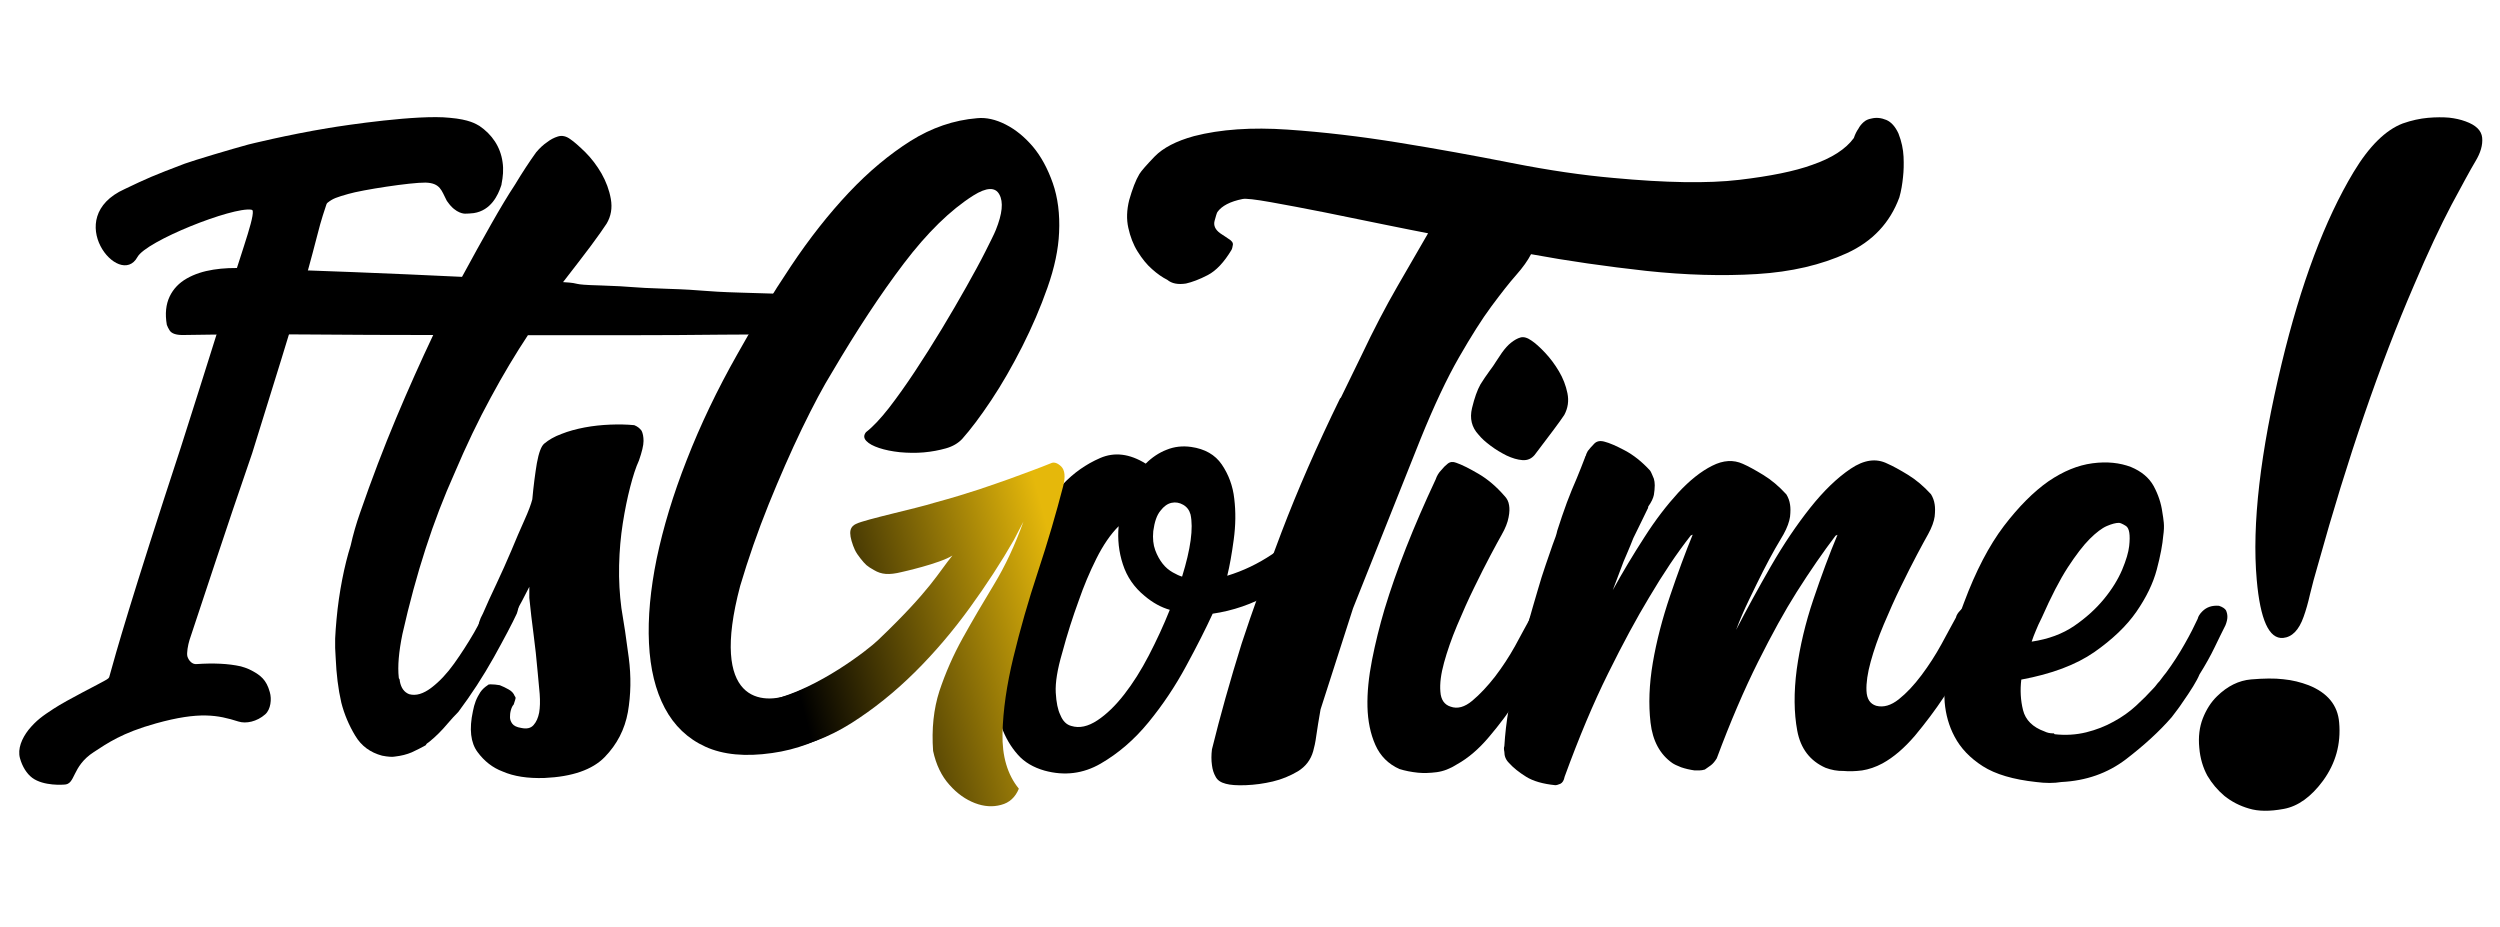 <svg width="1430" height="530" viewBox="0 0 1430 530" fill="none" xmlns="http://www.w3.org/2000/svg">
<path fill-rule="evenodd" clip-rule="evenodd" d="M142.412 382.784C140.896 382.134 139.379 381.592 137.754 381.159C130.496 379.533 121.938 379.208 112.404 379.858C109.913 380.075 107.963 377.907 107.204 375.523C106.663 373.572 107.529 368.911 108.396 366.093C116.196 342.898 128.437 304.962 144.254 259.223C162.237 200.91 160.72 206.98 175.02 158.748C181.087 136.853 182.604 129.483 184.662 123.196C185.528 120.704 186.178 118.536 186.72 116.91C186.828 116.585 187.045 116.26 187.262 116.043C190.512 113.442 192.462 112.9 199.178 110.949C207.303 108.564 234.928 104.337 243.378 104.445C251.936 104.662 252.586 109.214 255.294 114.309C255.511 114.742 255.728 115.176 256.053 115.501C260.819 122.438 266.019 122.221 266.019 122.221C266.778 122.221 269.702 122.113 271.002 121.896C280.861 120.378 284.869 111.599 286.602 106.396L286.819 105.746L286.927 104.987C287.686 101.302 288.119 96.967 287.469 92.74C286.277 83.96 281.402 76.915 274.252 72.038C272.302 70.954 268.619 68.352 257.244 67.377C239.045 65.426 197.662 71.604 187.912 73.23C164.187 77.132 142.087 82.659 142.087 82.659C132.879 85.153 110.671 91.764 105.688 93.607C87.705 100.435 84.238 101.953 71.346 108.131C34.839 124.605 68.421 165.576 78.605 147.042C83.588 137.829 133.096 118.211 143.821 119.945C144.254 120.053 144.579 120.378 144.579 120.704C145.337 126.123 135.479 151.052 129.304 174.03C124.429 189.313 120.421 202.644 103.413 255.971C75.138 342.139 66.255 373.463 62.463 387.337C62.246 388.095 60.838 388.746 60.188 389.179C56.722 391.239 38.739 400.126 30.614 405.437C24.33 409.556 20.864 411.941 16.314 417.468C12.522 422.346 9.933 428.303 11.432 433.724C12.746 438.477 15.282 442.559 18.428 444.905C25 449.805 36.559 448.8 36.559 448.8C43.492 448.8 40.688 438.604 53.688 430.15C61.38 425.164 69.722 419.203 89.221 413.783C114.138 406.846 124.646 409.014 136.346 412.699C140.679 414.108 146.962 412.808 151.729 408.581C154.87 405.763 155.52 399.91 154.329 395.899C152.379 388.854 149.129 386.036 142.412 382.784Z" fill="black"/>
<path d="M259.954 270.726C253.923 284.194 248.395 298.466 243.471 313.743C238.546 328.92 234.124 345.202 230.204 362.589C228.093 372.841 227.39 381.183 228.093 387.515C228.093 387.917 228.194 388.118 228.395 388.319C228.596 388.52 228.696 388.922 228.696 389.626C229.4 393.545 231.209 395.958 234.023 397.063C237.943 398.169 242.164 396.862 246.787 393.344C251.411 389.827 255.732 385.203 259.753 379.575C263.773 373.947 267.592 368.017 271.21 361.785C274.728 355.554 277.442 350.529 279.15 346.609C279.854 345.202 280.96 343.795 282.367 342.388C284.477 340.277 287.493 339.372 291.412 339.774C294.93 340.176 296.739 342.086 296.739 345.604C296.739 347.011 296.337 348.82 295.634 350.931C292.819 356.961 288.397 365.303 282.367 376.158C276.336 386.912 269.602 397.264 262.165 407.214C260.054 409.325 258.145 411.436 256.336 413.546C252.818 417.767 249.3 421.285 245.682 424.2C245.28 424.501 244.978 424.803 244.576 425.004C244.174 425.205 243.873 425.607 243.471 426.311C240.958 427.718 238.345 429.024 235.531 430.331C232.716 431.537 229.5 432.341 225.982 432.743C224.575 433.044 222.063 432.944 218.545 432.24C211.811 430.431 206.685 426.713 203.167 420.783C199.65 414.953 196.936 408.621 195.227 401.887C193.418 394.048 192.413 385.605 192.011 376.359C191.71 372.439 191.609 368.72 191.71 365.203C191.911 361.685 192.112 357.966 192.514 354.046C193.217 346.307 194.323 338.769 195.73 331.533C197.137 324.296 198.745 317.864 200.554 312.135C201.961 305.803 203.771 299.572 205.881 293.541C212.615 274.043 219.55 255.952 226.586 239.167C233.621 222.383 240.757 206.503 247.792 191.628C223.671 191.628 199.851 191.527 176.131 191.326C152.412 191.125 128.491 191.226 104.47 191.628C100.55 191.628 98.138 190.723 97.032 189.014C96.329 187.909 95.826 186.904 95.424 185.798C94.319 179.466 94.922 174.039 97.032 169.617C99.143 165.194 102.46 161.777 106.882 159.264C111.304 156.752 116.33 155.144 122.059 154.239C127.788 153.335 133.617 153.134 139.547 153.435C160.754 154.139 181.659 154.842 202.162 155.646C222.666 156.45 243.37 157.355 264.276 158.36C270.306 147.304 275.834 137.153 280.96 128.208C286.085 119.162 290.608 111.624 294.528 105.694C298.749 98.659 302.87 92.428 306.689 87.101C308.8 84.588 310.911 82.678 313.021 81.271C314.83 79.864 316.841 78.759 319.152 78.055C321.464 77.352 323.876 77.854 326.288 79.663C328.399 81.07 331.213 83.583 334.831 87.101C338.349 90.618 341.465 94.739 344.078 99.262C346.691 103.885 348.5 108.71 349.405 113.835C350.309 118.961 349.505 123.685 346.992 127.906C345.183 130.721 342.168 134.942 337.947 140.671C333.726 146.299 328.399 153.234 322.067 161.375C334.128 162.079 324.781 162.782 343.877 163.285C362.973 163.888 358.953 164.491 381.667 165.194C404.281 165.898 399.758 166.702 424.383 167.405C449.007 168.109 436.142 167.808 458.756 168.411C481.37 169.014 453.328 168.31 472.827 168.913C492.325 169.516 470.515 169.014 482.877 169.416C483.983 169.416 471.118 172.632 473.43 173.034C475.741 173.436 477.953 173.938 480.063 174.642C482.174 175.346 484.084 176.15 485.591 177.054C487.199 177.959 488.003 179.064 488.003 180.471C488.003 181.878 486.395 183.085 483.179 184.19C479.963 185.296 476.345 185.999 472.324 186.602C468.304 187.105 474.033 185.396 469.812 185.597C465.59 185.798 492.426 187.909 490.013 187.909C477.651 188.612 482.073 190.221 462.776 190.623C443.479 191.025 462.475 190.824 439.66 191.125C416.845 191.527 437.348 191.226 412.824 191.427C388.2 191.628 385.688 191.728 362.873 191.728H301.966C294.93 202.382 287.794 214.242 280.759 227.307C273.623 240.373 266.688 254.846 259.954 270.726Z" fill="black"/>
<path d="M294.43 398.17C294.732 398.472 294.933 398.874 294.933 399.276C294.933 399.577 294.531 400.884 293.827 402.994C293.124 403.698 292.621 404.803 292.219 406.211C291.817 407.618 291.716 408.924 291.716 410.231C291.716 411.437 292.118 412.743 293.023 413.95C293.928 415.156 295.536 415.96 298.048 416.362C301.265 417.065 303.576 416.563 305.184 414.754C306.792 412.944 307.798 410.633 308.401 407.618C308.903 404.602 309.004 401.085 308.702 396.964C308.3 392.944 307.999 388.923 307.597 385.004C306.893 376.863 306.089 369.425 305.184 362.691C304.28 355.957 303.476 349.022 302.772 341.987V335.655C299.958 341.283 297.244 346.409 294.531 351.032C291.917 355.656 289.706 359.374 287.897 362.189C287.194 363.596 286.088 364.802 284.681 365.907C283.575 366.611 282.369 367.113 280.962 367.214C279.555 367.415 278.148 366.611 276.741 364.802C274.932 362.993 274.027 361.485 273.826 359.977C273.625 358.57 273.726 357.163 274.128 355.756C274.53 354.349 275.233 352.741 276.238 350.932C278.349 346.007 280.962 340.278 283.977 333.946C286.993 327.614 289.807 321.182 292.521 314.85C295.134 308.518 297.646 302.689 299.958 297.563C302.27 292.437 303.777 288.417 304.481 285.603C305.184 277.864 306.089 270.929 307.094 264.898C308.2 258.868 309.607 255.149 311.315 253.742C313.828 251.631 317.044 249.722 321.165 248.214C325.185 246.606 329.708 245.4 334.432 244.495C339.256 243.591 344.08 243.088 349.005 242.887C353.93 242.686 358.553 242.787 362.775 243.189C364.584 243.892 365.991 244.998 366.996 246.405C367.699 247.812 368.101 249.822 368.101 252.234C368.101 254.747 367.197 258.466 365.488 263.391C363.679 267.31 362.071 272.336 360.463 278.567C358.855 284.799 357.448 291.633 356.242 299.271C355.036 306.91 354.332 314.951 354.131 323.393C353.93 331.936 354.433 340.077 355.438 347.816C356.845 355.957 358.252 365.405 359.659 376.26C361.066 387.014 360.865 397.366 359.156 407.316C357.347 417.266 352.925 425.809 345.89 433.046C338.854 440.282 327.296 444.303 311.416 445.006C301.868 445.308 293.928 444.102 287.495 441.287C281.867 439.177 277.042 435.458 273.123 430.131C269.203 424.804 268.298 417.065 270.51 406.814C270.912 404.703 271.414 402.793 272.118 400.984C272.821 399.175 273.726 397.567 274.731 395.959C275.836 394.351 277.243 393.044 278.952 391.939C279.254 391.537 279.857 391.436 280.56 391.436C282.369 391.436 284.078 391.637 285.887 391.939C287.696 392.642 289.304 393.446 290.912 394.351C292.521 395.255 293.727 396.361 294.43 398.17Z" fill="black"/>
<path d="M693.641 351.032C689.721 359.575 684.696 369.526 678.464 380.983C672.233 392.542 665.097 403.195 656.956 413.145C648.815 423.096 639.669 430.935 629.618 436.764C619.567 442.594 608.813 443.9 597.456 440.785C591.124 438.976 585.898 435.96 582.078 431.538C578.159 427.116 575.043 421.789 572.832 415.658C570.52 409.427 569.012 402.693 568.309 395.456C567.605 388.22 567.605 381.084 568.309 373.948C569.012 364.802 570.42 355.957 572.53 347.716C574.641 339.374 576.952 332.037 579.465 325.705C582.279 318.267 585.295 311.332 588.511 305C594.541 293.643 601.074 284.296 608.11 276.858C614.14 270.527 621.175 265.501 629.316 261.983C637.457 258.466 646.101 259.471 655.348 265.2C658.865 261.682 662.886 258.968 667.308 257.26C671.73 255.451 676.454 254.948 681.379 255.652C689.118 256.757 695.048 260.074 698.867 265.702C702.686 271.331 705.199 277.864 706.003 285.301C706.908 292.738 706.807 300.477 705.701 308.619C704.596 316.76 703.39 323.695 701.983 329.323C711.229 326.509 719.672 322.388 727.511 317.162C735.25 311.835 741.18 307.211 745 303.392C746.809 301.583 748.316 300.377 749.824 299.673C751.231 298.97 752.337 298.769 753.241 299.171C754.146 299.573 754.749 301.081 755.05 303.995C755.352 306.106 755.352 308.217 755.05 310.327C754.347 314.548 752.739 318.267 750.226 321.483C744.598 327.815 736.557 333.946 726.305 339.776C716.355 345.504 705.299 349.324 693.641 351.032ZM607.607 373.345C604.793 382.893 603.587 390.531 603.888 396.16C604.19 401.788 605.094 406.11 606.501 408.924C607.909 412.442 610.019 414.553 612.833 415.256C617.457 416.663 622.381 415.558 627.708 412.04C633.035 408.522 638.161 403.497 643.086 397.165C648.011 390.833 652.735 383.395 657.157 374.852C661.579 366.309 665.599 357.666 669.117 348.821C664.192 347.414 659.368 344.801 654.745 340.881C648.714 335.956 644.593 329.926 642.282 322.79C639.97 315.755 639.166 308.418 639.87 300.98C635.246 305.603 631.025 311.734 627.105 319.574C623.186 327.413 619.869 335.353 617.055 343.494C613.637 352.841 610.421 362.792 607.607 373.345ZM659.669 303.794C659.267 308.016 659.669 311.634 660.775 314.649C661.881 317.664 663.288 320.177 664.996 322.388C666.705 324.599 668.715 326.207 670.826 327.413C672.936 328.619 674.745 329.423 676.153 329.825C681.077 313.945 682.685 302.086 680.977 294.246C680.273 291.733 678.866 289.924 676.756 288.718C674.645 287.512 672.434 287.11 670.122 287.613C667.81 288.115 665.7 289.623 663.79 292.135C661.68 294.648 660.373 298.568 659.669 303.794Z" fill="black"/>
<path d="M1305.93 364.902C1297.89 365.605 1292.86 354.55 1290.85 331.634C1288.04 300.075 1292.86 258.867 1305.12 207.91C1316.08 162.381 1329.75 125.897 1346.23 98.459C1355.18 83.584 1364.62 74.337 1374.37 70.618C1379.5 68.809 1384.32 67.804 1388.75 67.402C1393.37 67 1397.39 67 1400.91 67.302C1404.43 67.704 1407.54 68.407 1410.25 69.412C1416.18 71.523 1419.4 74.639 1419.8 78.76C1420.21 82.88 1418.9 87.403 1415.98 92.227C1413.07 97.052 1408.55 105.494 1402.21 117.254C1395.98 129.113 1388.75 144.39 1380.71 163.386C1361.11 208.815 1342.81 262.084 1325.83 323.192C1324.02 329.323 1322.51 334.951 1321.31 339.976C1320.2 344.901 1318.99 349.122 1317.69 352.741C1314.97 360.48 1311.05 364.399 1305.93 364.902ZM1272.36 455.257C1268.44 451.941 1265.22 448.121 1262.61 443.699C1260.1 439.076 1258.49 433.749 1257.99 427.718C1257.38 421.487 1258.09 415.859 1260 410.934C1262.01 405.808 1264.72 401.587 1268.14 398.27C1274.07 392.441 1280.6 389.224 1287.64 388.621C1294.87 388.018 1301 387.918 1306.03 388.521C1311.26 389.023 1315.98 390.229 1320.5 391.938C1331.36 396.26 1337.19 403.396 1337.99 413.246C1339.1 425.608 1335.98 436.664 1328.74 446.614C1321.91 455.86 1314.47 461.187 1306.33 462.695C1298.29 464.202 1291.66 464.102 1286.43 462.494C1281.2 460.986 1276.48 458.574 1272.36 455.257Z" fill="black"/>
<path d="M773.945 347.916L755.351 405.808C754.246 411.838 753.542 416.763 752.939 420.683C752.436 424.603 751.733 427.618 751.13 429.728C749.723 434.653 746.808 438.473 742.386 441.186C737.964 443.799 733.139 445.81 728.013 447.016C722.888 448.222 717.762 448.925 712.636 449.126C707.51 449.327 703.691 449.026 701.178 448.322C698.364 447.619 696.354 446.312 695.349 444.302C694.243 442.392 693.54 440.181 693.238 437.668C692.836 434.854 692.836 431.839 693.238 428.623C697.861 409.828 703.49 389.727 710.224 368.118C716.254 349.725 723.893 328.518 733.039 304.397C742.185 280.376 753.341 254.847 766.507 227.911L767.01 227.409L778.669 203.488C785.704 188.613 792.639 175.346 799.373 163.687C806.107 152.029 811.936 141.877 816.861 133.435C811.233 132.329 802.79 130.721 791.634 128.41C780.478 126.098 769.121 123.786 757.663 121.475C746.105 119.163 735.853 117.253 726.908 115.645C717.862 114.037 712.535 113.434 710.726 113.836C703.691 115.243 698.866 117.756 696.354 121.274C695.952 121.977 695.449 123.686 694.746 126.299C694.042 128.912 695.047 131.324 697.962 133.435L702.786 136.651C704.595 137.757 705.399 138.862 705.198 140.068C704.997 141.274 704.796 142.279 704.394 142.983C700.173 150.019 695.65 154.843 690.826 157.355C686.002 159.868 681.881 161.376 678.363 162.18C673.74 162.883 670.222 162.18 667.709 160.069C664.895 158.662 661.981 156.652 658.965 153.938C655.95 151.325 653.236 147.908 650.724 143.888C648.211 139.867 646.502 135.345 645.397 130.319C644.291 125.394 644.492 120.068 645.899 114.439C647.709 108.107 649.618 103.082 651.729 99.564C652.834 97.755 655.749 94.438 660.473 89.513C665.297 84.589 672.735 80.669 682.986 77.855C698.163 73.935 716.053 72.729 736.556 74.136C757.06 75.543 778.267 78.056 799.976 81.573C821.786 85.091 843.294 89.011 864.702 93.232C886.11 97.454 905.508 100.268 922.795 101.775C952.847 104.59 976.868 104.992 994.758 102.881C1012.65 100.77 1026.52 97.956 1036.47 94.338C1047.83 90.418 1055.77 85.292 1060.39 78.96C1061.09 76.85 1062 75.041 1063 73.633C1063.71 72.226 1064.71 71.02 1065.92 69.915C1067.12 68.809 1068.63 68.106 1070.44 67.804C1073.25 67.1 1076.07 67.402 1078.98 68.608C1081.8 69.814 1084.11 72.427 1085.92 76.347C1087.73 80.971 1088.63 85.393 1088.83 89.614C1089.03 93.835 1088.93 97.755 1088.53 101.273C1088.13 105.193 1087.53 109.112 1086.42 112.932C1081.09 127.405 1071.14 138.058 1056.47 144.792C1041.79 151.526 1024.61 155.546 1005.01 156.752C985.411 157.959 964.204 157.355 941.59 154.943C918.976 152.431 896.965 149.315 875.758 145.395C873.949 148.913 871.135 152.933 867.215 157.355C863.295 161.778 858.672 167.708 853.144 175.145C847.616 182.583 841.485 192.332 834.55 204.393C827.615 216.453 820.278 232.032 812.539 251.128L773.945 347.916Z" fill="black"/>
<path d="M860.587 283.693C861.994 285.101 862.898 286.91 863.2 289.02C863.501 290.829 863.501 293.041 862.898 295.955C862.396 298.769 861.089 302.187 858.878 306.006C857.471 308.519 855.36 312.338 852.546 317.665C849.732 322.992 846.616 329.122 843.3 335.957C839.882 342.892 836.666 350.128 833.45 357.767C830.234 365.405 827.822 372.441 826.012 378.974C824.203 385.507 823.5 391.135 823.902 395.658C824.203 400.281 826.213 403.095 829.731 404.201C833.651 405.608 837.772 404.502 842.194 400.784C846.616 397.065 850.938 392.442 855.159 387.014C859.381 381.486 863.2 375.657 866.617 369.526C869.934 363.295 872.748 358.269 874.859 354.35C875.16 352.942 876.065 351.535 877.472 350.128C879.984 347.616 883.1 346.611 887.02 346.912C890.538 348.018 892.347 350.128 892.347 353.244C892.347 354.651 891.945 356.259 891.241 358.068C889.131 362.692 886.015 368.823 881.995 376.361C877.974 383.999 873.351 391.638 868.225 399.477C863.099 407.216 857.572 414.654 851.742 421.488C845.913 428.423 839.782 433.649 833.45 437.167C829.53 439.68 825.61 441.187 821.791 441.69C817.871 442.192 814.354 442.293 811.137 441.991C807.218 441.589 803.7 440.886 800.484 439.881C794.152 437.067 789.529 432.443 786.714 426.111C783.9 419.779 782.393 412.442 782.192 404.301C781.991 396.16 782.895 387.215 784.805 377.466C786.714 367.717 789.127 358.068 791.941 348.52C798.675 326.208 808.424 301.483 821.188 274.246C821.892 272.135 822.997 270.326 824.404 268.919C825.51 267.512 826.716 266.306 828.123 265.2C829.53 264.095 831.138 263.994 832.947 264.698C836.164 265.803 840.385 267.914 845.712 271.03C851.039 274.145 855.963 278.367 860.587 283.693ZM845.712 248.617C841.792 244.395 840.586 239.37 841.993 233.44C843.4 227.611 845.008 223.088 846.817 219.872C848.626 217.058 850.235 214.545 851.843 212.434C853.451 210.324 854.757 208.414 855.863 206.605L859.079 201.781C860.888 199.268 862.597 197.358 864.406 195.951C866.215 194.544 867.924 193.539 869.733 193.036C871.542 192.534 873.653 193.137 876.065 194.846C878.175 196.253 880.789 198.564 883.804 201.781C886.819 204.997 889.432 208.514 891.744 212.434C894.055 216.354 895.664 220.475 896.568 224.897C897.473 229.319 896.87 233.44 894.759 237.36C893.352 239.471 891.342 242.285 888.628 245.903C886.015 249.421 882.296 254.245 877.773 260.275C875.964 262.386 873.753 263.391 870.838 263.19C868.024 262.989 865.009 262.084 861.793 260.577C858.577 258.969 855.561 257.16 852.747 255.049C849.732 252.838 847.42 250.727 845.712 248.617Z" fill="black"/>
<path d="M1044.21 439.177C1035.37 435.257 1029.94 428.222 1028.03 417.97C1026.12 407.718 1026.02 396.06 1027.73 382.893C1029.54 369.827 1032.65 356.46 1037.28 342.791C1041.9 329.122 1046.42 316.86 1051.05 305.905L1049.94 306.408C1042.91 315.654 1035.47 326.409 1027.63 338.771C1020.89 349.425 1013.56 362.691 1005.62 378.572C997.677 394.452 989.737 412.945 981.998 433.75C980.893 435.559 979.787 436.865 978.581 437.77C977.375 438.674 976.169 439.479 975.164 440.182C974.058 440.484 973.053 440.685 971.948 440.685H969.335C966.52 440.283 963.907 439.68 961.596 438.875C959.284 437.971 957.575 437.167 956.57 436.463C949.535 431.539 945.314 423.799 944.107 413.347C942.901 402.894 943.303 391.537 945.414 379.074C947.525 366.712 950.841 353.947 955.264 340.882C959.686 327.816 964.008 316.056 968.229 305.805L967.123 306.307C959.284 316.257 951.344 328.117 943.203 341.887C936.167 353.545 928.328 368.018 919.885 385.104C911.342 402.291 903.101 421.99 894.96 444.303C894.558 446.413 893.754 447.72 892.547 448.323C891.341 448.826 890.336 449.127 889.633 449.127C882.597 448.424 876.969 446.816 872.949 444.303C868.928 441.79 865.612 439.177 863.099 436.363C861.29 434.554 860.486 432.443 860.486 430.031C860.184 428.624 860.184 427.518 860.486 426.815C860.888 420.081 861.692 412.744 863.099 404.804C864.506 396.864 866.114 388.924 867.923 380.883C869.732 372.943 871.642 365.204 873.753 357.767C875.863 350.329 877.773 343.595 879.582 337.565C880.989 332.64 882.497 327.816 884.105 323.192C885.713 318.569 887.02 314.649 888.125 311.534C889.532 308.016 890.437 305.302 890.738 303.594C892.547 297.965 894.357 292.538 896.266 287.412C898.176 282.286 900.085 277.763 901.794 273.844C903.603 269.622 905.111 265.502 906.618 261.682C906.618 261.381 906.819 260.979 907.121 260.577C907.121 260.275 907.423 259.371 908.227 257.964C909.332 256.556 910.538 255.149 911.945 253.742C913.352 252.335 915.262 251.933 917.775 252.637C920.589 253.34 924.509 255.049 929.433 257.662C934.358 260.275 939.183 264.094 943.806 269.12C944.107 269.522 944.509 270.225 944.911 271.23C945.213 271.934 945.615 272.839 946.017 273.844C946.319 274.949 946.52 276.155 946.52 277.562C946.52 279.371 946.319 281.181 946.017 283.09C945.615 285 944.61 287.211 942.801 289.724C942.801 290.427 942.6 290.93 942.298 291.332C941.896 292.035 940.891 294.246 939.082 297.965C937.273 301.684 935.665 305.001 934.258 307.815C933.152 310.629 931.946 313.644 930.539 316.86C929.132 320.077 928.026 322.69 927.323 324.8L922.499 337.565C928.127 327.313 934.157 317.262 940.59 307.312C946.922 297.362 953.455 288.92 959.987 281.784C966.52 274.748 972.953 269.622 979.385 266.406C985.717 263.19 991.547 262.888 996.873 265.301C1000.09 266.708 1003.91 268.818 1008.53 271.632C1013.16 274.447 1017.58 278.165 1021.8 282.789C1022.9 284.598 1023.61 286.507 1023.91 288.618C1024.21 290.427 1024.21 292.638 1023.91 295.553C1023.51 298.367 1022.3 301.784 1020.19 305.604C1019.09 307.413 1017.58 310.126 1015.37 313.845C1013.26 317.564 1010.94 321.886 1008.43 326.811C1005.92 331.735 1003.31 337.163 1000.49 342.992C997.677 348.822 995.165 354.55 993.054 360.279C999.085 348.621 1005.72 336.459 1012.95 323.896C1020.19 311.333 1027.73 300.176 1035.47 290.427C1043.21 280.678 1050.95 273.241 1058.58 268.115C1066.22 262.989 1073.16 261.984 1079.59 265.2C1082.81 266.607 1086.63 268.718 1091.25 271.532C1095.87 274.346 1100.29 278.065 1104.52 282.688C1105.62 284.497 1106.33 286.407 1106.63 288.518C1106.93 290.327 1106.93 292.538 1106.63 295.453C1106.22 298.267 1105.02 301.684 1102.91 305.503C1101.5 308.016 1099.39 311.835 1096.58 317.162C1093.76 322.489 1090.65 328.62 1087.33 335.454C1083.91 342.389 1080.7 349.626 1077.48 357.264C1074.26 364.903 1071.85 371.938 1070.04 378.471C1068.23 385.004 1067.43 390.632 1067.63 395.155C1067.83 399.778 1069.64 402.593 1073.16 403.698C1077.38 404.804 1081.7 403.497 1086.12 399.979C1090.55 396.462 1094.87 391.838 1099.09 386.21C1103.31 380.582 1107.13 374.652 1110.55 368.42C1113.86 362.189 1116.68 357.164 1118.79 353.244C1119.09 351.837 1119.99 350.43 1121.4 349.023C1123.51 346.912 1126.73 346.007 1130.95 346.409C1133.06 346.811 1134.37 347.515 1134.97 348.52C1135.47 349.626 1135.77 350.832 1135.77 352.239C1135.77 353.646 1135.37 355.455 1134.67 357.566C1132.56 362.189 1129.54 368.219 1125.62 375.657C1121.7 383.094 1117.18 390.733 1112.05 398.472C1106.93 406.211 1101.3 413.648 1095.37 420.784C1089.34 427.82 1083.21 433.147 1076.78 436.664C1072.86 438.775 1068.94 440.082 1065.12 440.685C1061.2 441.187 1057.68 441.288 1054.46 440.986C1050.95 441.087 1047.43 440.383 1044.21 439.177Z" fill="black"/>
<path d="M1123.41 344.701C1130.14 326.61 1137.78 312.036 1146.23 300.88C1154.77 289.724 1163.21 281.281 1171.65 275.352C1180.2 269.522 1188.54 266.105 1196.88 264.999C1205.22 263.894 1212.56 264.698 1218.89 267.11C1224.92 269.623 1229.24 273.241 1231.86 277.965C1234.47 282.789 1236.18 287.814 1236.88 293.141C1237.18 294.95 1237.49 296.86 1237.69 298.971C1237.89 301.081 1237.79 303.594 1237.38 306.408C1236.98 311.333 1235.78 317.866 1233.67 325.806C1231.56 333.746 1227.64 341.786 1222.01 349.927C1216.38 358.068 1208.24 365.807 1197.89 373.044C1187.43 380.28 1173.56 385.507 1156.18 388.723C1155.47 394.753 1155.77 400.583 1157.18 406.211C1158.59 411.84 1162.71 415.96 1169.44 418.372C1170.85 419.076 1172.46 419.478 1174.27 419.478H1174.77L1175.27 419.981C1181.6 420.684 1187.63 420.282 1193.36 418.875C1198.99 417.468 1204.22 415.458 1209.04 412.744C1213.87 410.131 1218.09 407.116 1221.81 403.698C1225.52 400.281 1228.74 397.065 1231.66 393.849C1232.36 393.145 1232.96 392.442 1233.46 391.738C1233.97 391.035 1234.57 390.331 1235.27 389.628C1237.38 386.813 1238.59 385.205 1238.99 384.803C1242.91 379.476 1246.43 374.049 1249.65 368.32C1252.86 362.692 1255.27 357.867 1257.08 353.948C1257.39 352.541 1258.29 351.134 1259.7 349.726C1262.21 347.214 1265.33 346.209 1269.25 346.51C1271.36 347.214 1272.66 348.118 1273.27 349.123C1273.77 350.229 1274.07 351.435 1274.07 352.842C1274.07 354.249 1273.67 355.857 1272.96 357.666C1271.15 361.184 1269.14 365.405 1266.83 370.129C1264.52 374.954 1261.61 380.18 1258.09 385.808C1256.68 389.326 1253.26 394.854 1248.04 402.291C1247.33 403.397 1246.53 404.503 1245.63 405.709C1244.72 406.915 1243.62 408.422 1242.21 410.231C1235.17 418.372 1226.33 426.413 1215.98 434.353C1205.52 442.293 1193.26 446.615 1179.09 447.318C1174.87 448.022 1170.05 448.022 1164.72 447.318C1151.65 445.911 1141.4 442.896 1134.16 438.273C1126.93 433.649 1121.5 428.021 1117.98 421.287C1114.77 415.257 1112.96 408.724 1112.35 401.688C1111.85 394.653 1112.05 387.517 1113.16 380.481V379.979C1115.07 369.627 1118.38 357.767 1123.41 344.701ZM1167.93 353.244C1166.53 356.058 1165.32 358.571 1164.52 360.682C1163.61 362.792 1162.81 364.903 1162.11 367.014C1171.65 365.606 1179.79 362.591 1186.53 357.968C1193.26 353.345 1198.89 348.219 1203.51 342.59C1208.14 336.962 1211.55 331.334 1213.87 325.906C1216.18 320.379 1217.48 315.956 1217.89 312.338C1218.59 306.006 1217.99 302.187 1216.08 300.88C1214.17 299.674 1212.76 299.071 1212.06 299.071C1210.25 299.071 1207.94 299.674 1205.12 300.88C1202.31 302.086 1198.99 304.599 1195.27 308.318C1191.55 312.036 1187.43 317.464 1182.81 324.499C1178.19 331.635 1173.26 341.183 1167.93 353.244Z" fill="black"/>
<path d="M481.873 415.658C468.908 423.799 455.54 428.825 441.67 430.734C426.393 432.945 413.629 431.739 403.478 427.116C393.327 422.493 385.588 415.055 380.261 405.005C374.934 394.954 371.919 382.592 371.215 367.918C370.512 353.344 372.019 337.163 375.637 319.474C379.356 301.784 384.985 282.99 392.824 263.089C400.563 243.189 410.212 222.987 421.77 202.584C431.62 184.895 441.771 168.111 452.425 152.23C463.078 136.25 474.134 122.28 485.491 110.219C496.848 98.158 508.708 88.308 520.769 80.67C532.93 73.031 545.594 68.71 558.962 67.604C564.087 67.101 569.515 68.307 575.244 71.222C580.973 74.137 586.098 78.358 590.822 83.886C595.546 89.514 599.265 96.449 602.179 104.691C605.094 113.033 606.3 122.481 605.798 133.034C605.396 142.582 603.184 153.135 599.164 164.492C595.144 175.95 590.32 187.106 584.691 198.263C579.063 209.318 573.234 219.57 567.002 228.917C560.771 238.264 555.243 245.601 550.318 251.129C548.006 253.541 544.991 255.35 541.071 256.456C537.152 257.561 532.93 258.365 528.408 258.768C523.885 259.17 519.261 259.069 514.739 258.667C510.115 258.164 506.196 257.36 502.879 256.255C499.562 255.149 497.049 253.843 495.542 252.235C494.034 250.626 493.934 249.018 495.341 247.209C499.261 244.194 503.582 239.571 508.407 233.44C513.231 227.208 518.156 220.273 523.282 212.534C528.408 204.795 533.533 196.654 538.659 188.212C543.785 179.769 548.408 171.729 552.73 164.09C556.951 156.552 560.67 149.818 563.585 143.989C566.5 138.16 568.61 134.039 569.615 131.526C573.334 122.279 574.038 115.546 571.625 111.224C569.314 106.902 564.288 107.103 556.75 111.827C543.584 120.169 530.418 133.034 517.05 150.622C503.683 168.211 490.014 189.016 475.943 212.936C471.018 220.877 465.289 231.631 458.756 245.099C452.224 258.667 445.892 273.14 439.66 288.517C433.429 303.995 428.001 319.574 423.378 335.153C405.588 402.19 436.042 403.397 452.525 397.065C453.028 396.864 464.485 392.24 464.887 392.039C516.146 368.42 494.738 407.618 481.873 415.658Z" fill="black"/>
<path d="M515.743 327.212C508.406 329.021 504.185 328.619 499.964 326.106C495.743 323.694 495.24 323.192 492.225 319.473C489.21 315.754 488.305 313.342 487.099 309.422C486.094 305.905 486.094 303.593 486.998 301.985C488.004 300.276 489.511 299.774 489.913 299.573C494.737 297.161 524.487 290.728 534.337 287.612C555.745 281.783 567.002 277.562 577.354 273.944C585.294 271.029 595.244 267.411 601.073 264.998C602.883 264.094 604.893 264.797 607.003 266.808C609.114 268.918 609.516 272.737 608.109 278.165C604.089 293.643 599.365 309.925 593.736 326.911C588.108 343.896 583.485 360.178 579.666 375.958C575.846 391.737 573.736 406.21 573.434 419.377C573.133 432.543 576.248 443.096 582.781 451.137C580.771 456.062 577.354 459.177 572.63 460.383C567.906 461.69 562.881 461.388 557.655 459.378C552.428 457.368 547.503 453.951 543.081 448.926C538.558 443.9 535.443 437.468 533.734 429.528C532.829 416.964 534.036 405.507 537.352 395.255C540.77 385.003 545.192 374.852 550.72 364.902C556.248 354.952 562.278 344.7 568.61 334.248C574.942 323.795 580.57 311.835 585.394 298.367L579.967 308.819C572.731 321.483 564.288 334.449 554.74 347.615C545.192 360.781 534.739 373.144 523.281 384.501C511.824 395.858 499.662 405.607 486.797 413.748C473.832 421.889 460.465 426.915 446.595 428.824C431.318 431.035 431.921 409.225 441.469 400.28C468.505 393.747 496.949 371.234 502.175 366.209C532.427 337.363 536.749 327.514 544.79 317.764C537.553 322.388 515.743 327.212 515.743 327.212Z" fill="url(#paint0_linear_5250_7593)"/>
<defs>
<linearGradient id="paint0_linear_5250_7593" x1="456.743" y1="395.662" x2="613.1" y2="353.778" gradientUnits="userSpaceOnUse">
<stop/>
<stop offset="1" stop-color="#E5B80B"/>
</linearGradient>
</defs>
</svg>
